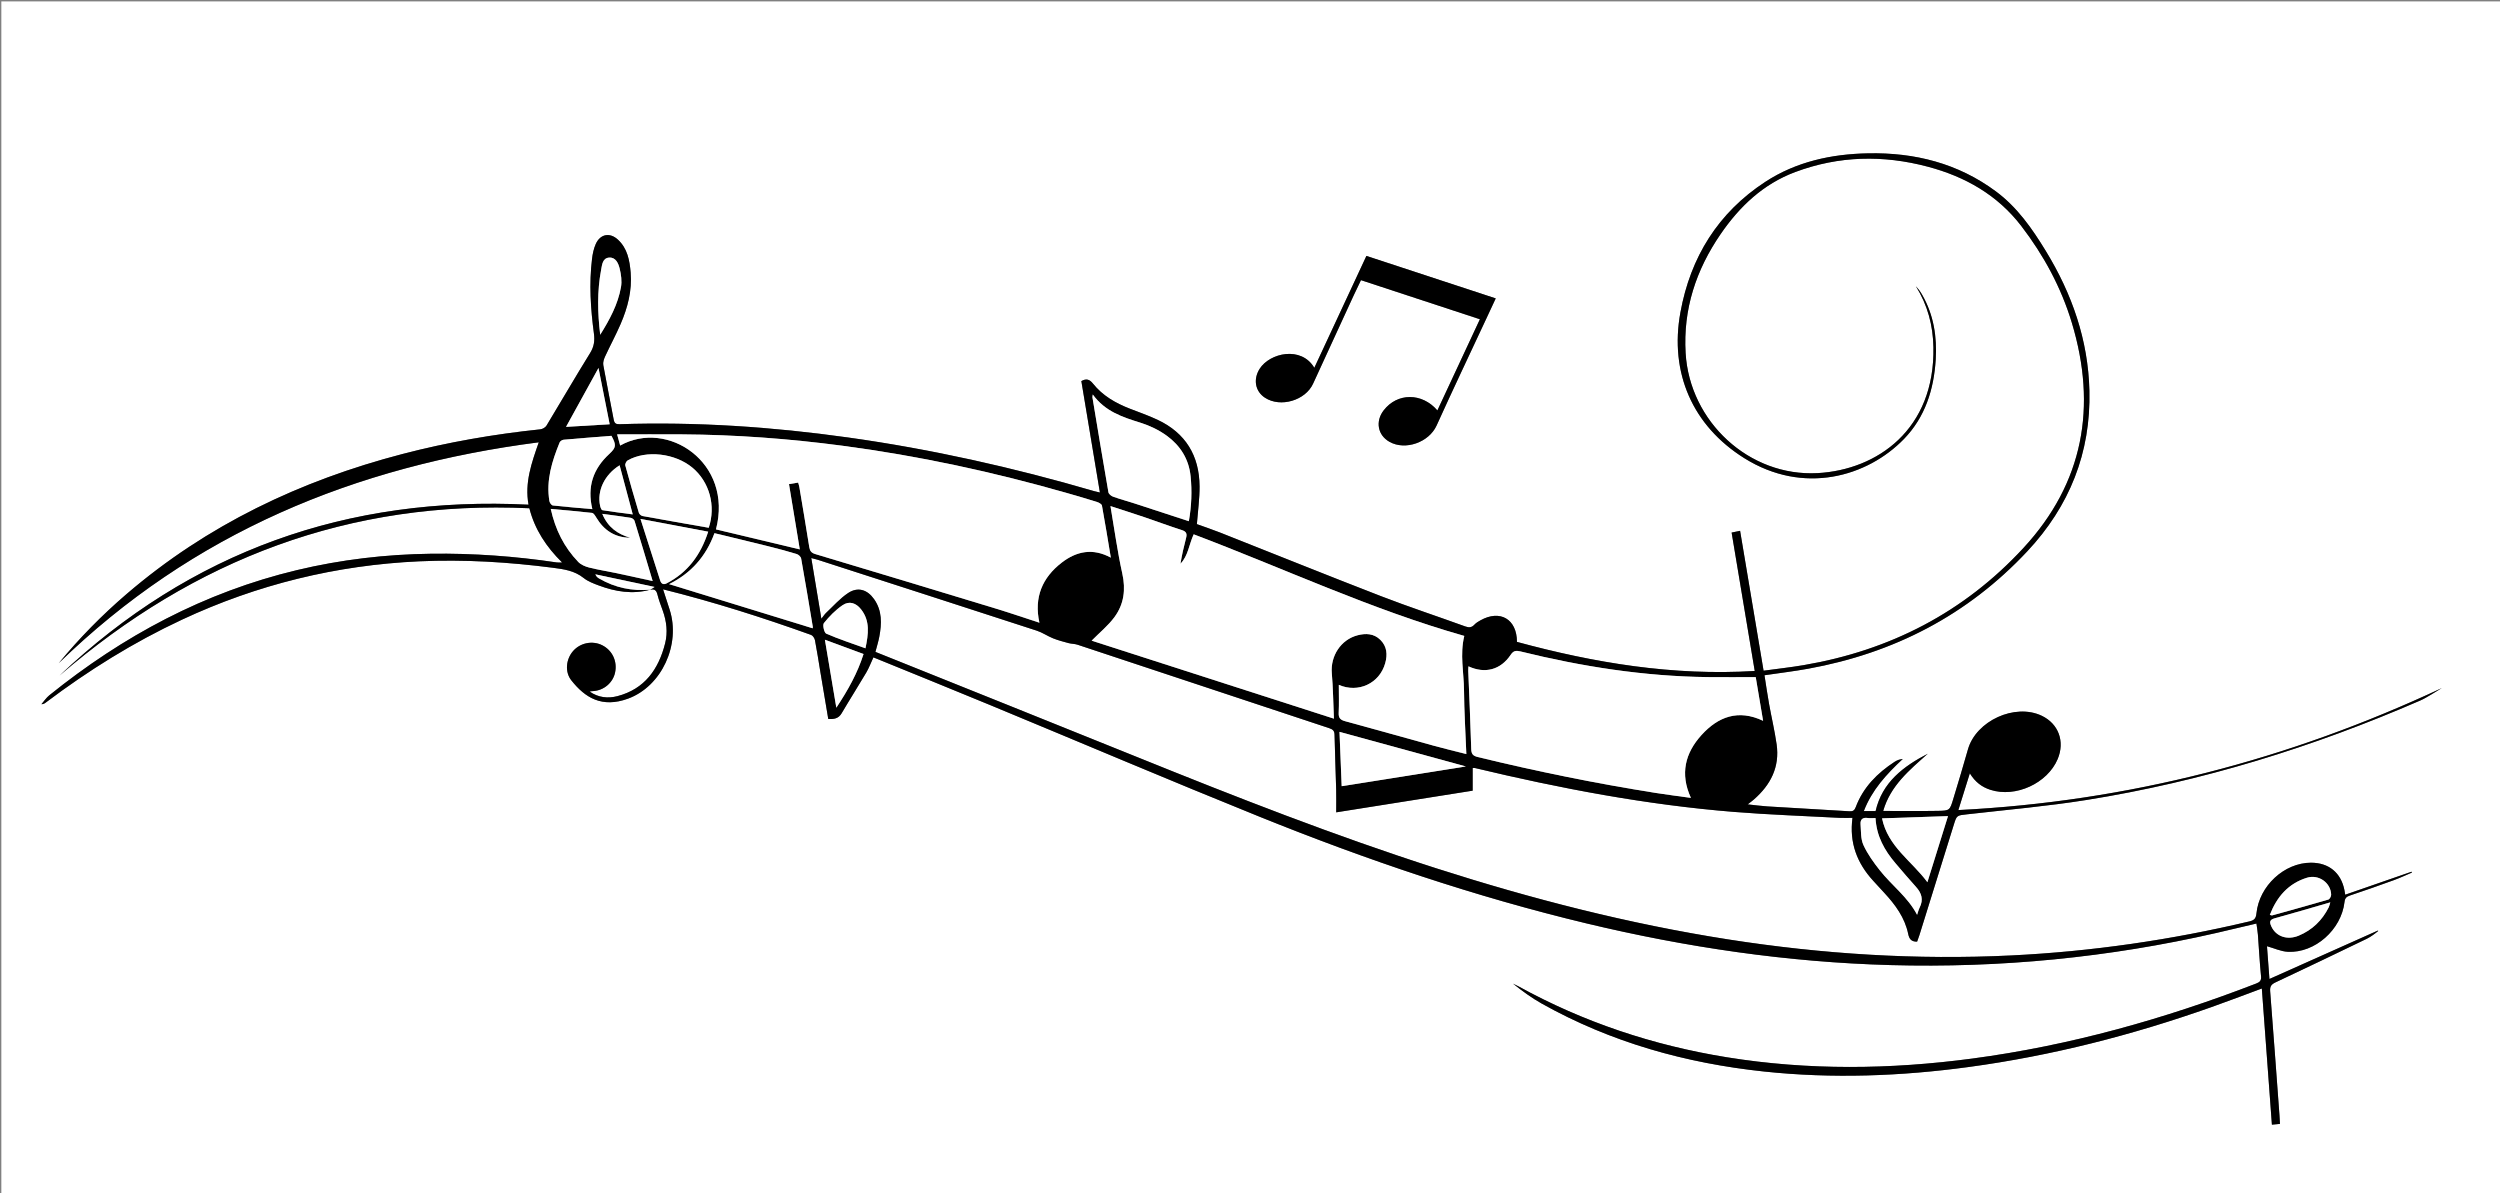 <svg version="1.1" id="Ebene_1" xmlns="http://www.w3.org/2000/svg" xmlns:xlink="http://www.w3.org/1999/xlink" x="0px" y="0px"
	 width="810.097px" height="386.593px" viewBox="0 0 810.097 386.593" enable-background="new 0 0 810.097 386.593"
	 xml:space="preserve">
<rect x="0" y="0" width="810.097" height="386.593" fill="#808080" stroke="none"/>
<g>
	<path fill-rule="evenodd" clip-rule="evenodd" fill="#FFFFFF" d="M810.387,387.981c-269.973,0.003-539.944,0.003-809.954,0.003
		c0-129.157,0-258.318,0-387.535c269.959,0,539.956,0,809.954,0C810.387,129.605,810.387,258.792,810.387,387.981z M210.62,191.133
		c1.308-0.365,2.036,0.021,2.388,1.442c0.44,1.783,1.103,3.515,1.728,5.247c1.26,3.495,1.692,7.076,0.775,10.686
		c-2.131,8.389-6.626,14.763-15.449,17.071c-3.111,0.813-6.198,0.458-8.967-1.458c0.37-0.179,0.728-0.16,1.083-0.181
		c3.501-0.211,6.45-2.726,7.137-6.079c0.744-3.634-0.928-7.139-4.189-8.78c-3.123-1.572-7.059-0.802-9.393,1.84
		c-2.327,2.634-2.787,6.768-0.619,9.513c4.483,5.679,9.937,9.038,18.384,5.951c10.894-3.981,17.152-17.545,13.471-28.884
		c-0.678-2.085-1.356-4.171-2.128-6.547c16.563,4.133,32.359,9.171,47.976,14.777c0.564,0.203,1.131,1.069,1.256,1.712
		c0.644,3.295,1.139,6.618,1.692,9.93c0.868,5.185,1.741,10.368,2.622,15.616c1.844,0.066,3.305-0.123,4.319-1.849
		c2.599-4.426,5.363-8.755,7.971-13.177c0.888-1.506,1.505-3.173,2.334-4.954c12.769,5.214,25.404,10.313,37.991,15.524
		c29.08,12.04,58.042,24.367,87.226,36.146c34.475,13.915,69.629,25.849,105.829,34.53c32.388,7.768,65.185,12.59,98.503,13.512
		c35.612,0.986,70.804-2.449,105.542-10.395c4.287-0.98,8.563-2.011,13.065-3.07c0.178,1.319,0.392,2.471,0.48,3.632
		c0.342,4.468,0.563,8.947,1.009,13.403c0.146,1.444-0.36,1.945-1.578,2.415c-29.78,11.501-60.327,20.095-92.029,24.313
		c-26.541,3.532-53.064,3.858-79.568-0.438c-23.816-3.861-46.385-11.353-67.535-23.02c-0.545-0.301-1.117-0.552-1.676-0.825
		c2.985,2.383,6.049,4.632,9.339,6.475c22.412,12.559,46.631,19.305,72.053,22.004c22.135,2.351,44.209,1.521,66.241-1.464
		c26.93-3.647,53.097-10.354,78.685-19.414c5.389-1.907,10.728-3.956,16.331-6.029c1.091,14.741,2.171,29.35,3.265,44.124
		c1-0.095,1.748-0.166,2.607-0.248c-0.059-1.044-0.093-1.892-0.155-2.736c-0.992-13.406-1.962-26.814-3.016-40.216
		c-0.124-1.563,0.305-2.242,1.766-2.925c9.897-4.626,19.729-9.392,29.575-14.128c0.708-0.341,1.369-0.791,2.022-1.234
		c0.574-0.392,1.106-0.845,1.657-1.271c-0.046-0.044-0.092-0.087-0.138-0.13c-11.621,5.189-23.243,10.379-35.119,15.683
		c-0.302-4.024-0.561-7.471-0.796-10.617c2.289,0.636,4.514,1.694,6.785,1.809c8.755,0.437,17.303-7.159,18.332-16.104
		c0.146-1.267,0.607-1.751,1.766-2.136c4.748-1.578,9.468-3.244,14.17-4.953c2.006-0.729,3.944-1.645,5.914-2.476
		c-0.043-0.093-0.085-0.187-0.128-0.279c-7.115,2.468-14.23,4.936-21.489,7.453c-0.12-0.714-0.176-1.096-0.25-1.475
		c-1.107-5.658-5.079-8.907-10.869-8.896c-8.616,0.019-16.748,7.515-17.642,16.432c-0.159,1.594-0.684,2.212-2.215,2.575
		c-25.389,6.016-51.104,9.76-77.162,11.04c-30.782,1.512-61.383-0.432-91.813-5.193c-32.216-5.042-63.69-13.131-94.714-23.082
		c-32.753-10.505-64.742-23.05-96.61-35.932c-27.348-11.055-54.74-22.002-82.112-32.997c-0.957-0.384-1.915-0.768-2.881-1.154
		c0.456-1.757,0.956-3.324,1.26-4.929c0.803-4.231,0.952-8.408-1.692-12.164c-2.181-3.098-5.261-4.069-8.404-1.986
		c-2.639,1.747-4.792,4.232-7.133,6.421c-0.484,0.453-0.845,1.038-1.544,1.914c-1.137-6.839-2.189-13.171-3.271-19.675
		c0.88,0.232,1.459,0.357,2.02,0.538c23.682,7.65,47.368,15.287,71.032,22.991c1.842,0.6,3.493,1.767,5.304,2.491
		c1.625,0.651,3.339,1.098,5.035,1.552c0.941,0.252,1.968,0.209,2.886,0.513c27.189,9.009,54.367,18.054,81.563,27.044
		c1.188,0.393,1.693,0.869,1.721,2.158c0.126,5.925,0.371,11.847,0.528,17.771c0.063,2.345,0.011,4.692,0.011,7.348
		c15.075-2.394,29.612-4.702,44.212-7.021c0-2.575,0-4.956,0-7.348c0.344,0,0.548-0.039,0.73,0.006
		c27.672,6.616,55.571,11.939,83.967,14.226c11.355,0.913,22.754,1.308,34.134,1.917c1.362,0.072,2.731,0.01,4.251,0.01
		c-1.081,8.082,1.493,14.671,6.695,20.361c1.201,1.313,2.4,2.627,3.61,3.932c3.579,3.863,6.664,8.041,7.749,13.321
		c0.349,1.697,1.077,2.536,2.889,2.492c0.241-0.679,0.506-1.346,0.719-2.029c3.726-11.941,7.449-23.884,11.162-35.829
		c0.975-3.137,0.971-3.019,4.362-3.405c12.889-1.472,25.838-2.593,38.638-4.639c37.448-5.986,73.408-17.133,108.165-32.233
		c1.261-0.548,2.439-1.296,3.635-1.987c1.132-0.656,2.234-1.361,3.35-2.045c-49.626,23.213-101.607,36.783-156.671,39.538
		c1.261-4.036,2.435-7.796,3.721-11.912c1.752,2.866,3.939,4.462,6.666,5.346c8.149,2.639,18.491-2.092,21.802-9.973
		c2.389-5.687,0.289-11.407-5.144-14.011c-8.681-4.16-21.324,1.632-23.941,10.912c-1.519,5.384-3.14,10.738-4.764,16.091
		c-1.104,3.636-1.141,3.738-4.941,3.805c-5.843,0.101-11.688,0.026-17.753,0.026c2.337-8.181,8.52-13.268,14.47-18.552
		c-7.956,4.129-14.787,9.273-16.927,18.594c-1.247,0-2.435,0-3.818,0c2.626-6.836,7.266-11.869,12.634-16.896
		c-0.771,0.161-1.095,0.186-1.385,0.3c-0.425,0.169-0.85,0.362-1.232,0.611c-5.654,3.673-10.23,8.294-12.646,14.729
		c-0.401,1.069-0.938,1.39-2.027,1.322c-8.877-0.548-17.759-1.034-26.636-1.581c-1.989-0.122-3.968-0.407-6.336-0.658
		c0.918-0.723,1.497-1.139,2.031-1.606c5.391-4.721,8.382-10.499,7.345-17.807c-0.628-4.427-1.673-8.792-2.464-13.196
		c-0.552-3.078-0.99-6.178-1.474-9.233c4.904-0.726,9.548-1.279,14.141-2.113c27.755-5.04,51.646-17.363,71.012-38.046
		c13.693-14.624,20.617-31.953,20.133-52.049c-0.395-16.417-5.635-31.396-14.145-45.298c-4.417-7.216-9.228-14.145-16.149-19.274
		c-12.313-9.125-26.324-12.64-41.434-12.343c-11.868,0.234-23.261,2.69-33.283,9.236c-15.315,10.001-24.258,24.417-27.522,42.325
		c-3.569,19.574,3.965,36.721,20.668,47.195c19.236,12.063,39.9,6.058,51.788-6.208c6.853-7.07,9.682-16.034,10.276-25.708
		c0.452-7.361-0.642-14.46-4.377-20.976c-0.294-0.514-0.61-1.019-0.961-1.495c-0.335-0.457-0.729-0.871-1.097-1.303
		c3.826,6.076,5.552,12.694,5.691,19.737c0.527,26.676-18.226,39.756-37.496,40.819c-22.213,1.223-41.493-16.683-42.801-38.914
		c-0.836-14.194,3.375-26.925,11.317-38.504c6.155-8.973,13.799-16.261,24.221-20.154c14.118-5.273,28.462-5.567,42.925-1.727
		c12.099,3.213,22.58,9.147,30.311,19.225c7.275,9.484,12.92,19.896,16.379,31.364c8.196,27.168,3.83,51.833-15.67,72.954
		c-19.263,20.864-43.26,33.217-71.199,37.973c-4.265,0.726-8.573,1.196-13.022,1.807c-2.563-15.275-5.075-30.234-7.607-45.324
		c-1.088,0.224-1.885,0.387-2.748,0.565c2.512,15.038,4.982,29.83,7.491,44.849c-26.487,1.623-51.941-2.604-77.048-9.423
		c-0.028-7.411-5.498-10.543-11.832-6.979c-0.685,0.385-1.399,0.8-1.925,1.365c-0.887,0.956-1.726,1.067-2.965,0.617
		c-9.095-3.304-18.297-6.325-27.318-9.814c-17.439-6.746-34.78-13.75-52.171-20.621c-2.554-1.009-5.164-1.879-7.507-2.726
		c0.32-4.246,0.894-8.24,0.869-12.23c-0.063-9.932-4.51-17.299-13.604-21.576c-2.914-1.37-5.974-2.432-8.979-3.602
		c-4.611-1.796-8.831-4.201-11.954-8.127c-1.106-1.391-2.154-1.719-3.767-0.813c1.994,11.966,3.988,23.939,6.014,36.104
		c-0.832-0.196-1.347-0.292-1.847-0.439c-26.208-7.657-52.788-13.612-79.838-17.404c-24.52-3.438-49.145-5.108-73.91-4.291
		c-1.246,0.041-1.735-0.267-1.965-1.515c-1.086-5.89-2.315-11.755-3.368-17.65c-0.156-0.872,0.192-1.936,0.583-2.784
		c1.628-3.526,3.487-6.948,5.025-10.51c2.292-5.311,3.757-10.842,3.26-16.706c-0.333-3.917-1.031-7.761-4.094-10.616
		c-2.635-2.457-5.766-1.875-7.223,1.418c-0.652,1.475-0.996,3.14-1.192,4.753c-0.987,8.104-0.464,16.19,0.61,24.241
		c0.309,2.316,0.053,4.234-1.237,6.312c-4.827,7.773-9.399,15.704-14.143,23.529c-0.36,0.594-1.287,1.112-2.001,1.187
		c-15.09,1.584-29.999,4.167-44.684,8c-33.099,8.641-63.303,22.992-89.41,45.403c-7.952,6.826-15.272,14.275-21.954,22.376
		c43.327-42.181,96.013-63.896,155.559-71.579c-2.355,6.748-4.613,13.068-3.321,20.215c-58.67-2.917-109.414,15.117-151.988,55.393
		c43.707-37.761,94.034-56.932,152.256-54.236c1.75,6.848,5.462,12.499,10.618,17.573c-0.825,0-1.274,0.056-1.706-0.008
		c-13.514-2.019-27.092-3.005-40.766-2.827c-14.688,0.192-29.175,1.891-43.456,5.306c-29.961,7.166-56.393,21.339-80.253,40.572
		c-0.985,0.795-1.709,1.914-2.556,2.881c0.692-0.004,1.064-0.275,1.431-0.553c13.819-10.427,28.445-19.526,44.148-26.859
		c24.358-11.377,49.96-17.663,76.818-18.889c14.529-0.663,28.975,0.233,43.378,2.088c3.526,0.454,6.981,0.942,9.938,3.313
		c1.401,1.123,3.222,1.796,4.941,2.437c5.394,2.012,10.909,2.919,16.609,1.356L210.62,191.133z M425.888,119.186
		c-4.234-7.17-14.474-4.818-17.716,0.331c-2.133,3.388-1.47,7.274,1.733,9.366c5.025,3.28,13.102,0.884,15.592-4.571
		c4.347-9.521,8.737-19.022,13.119-28.528c0.759-1.648,1.562-3.276,2.388-5.003c12.912,4.245,25.635,8.427,38.542,12.67
		c-4.655,9.984-9.201,19.732-13.777,29.547c-5.005-5.815-13.015-5.754-17.417-0.005c-2.738,3.576-1.918,8.015,1.881,10.165
		c5.179,2.933,12.822,0.138,15.266-5.253c5.243-11.567,10.7-23.038,16.069-34.548c1.015-2.175,2.028-4.349,3.106-6.661
		c-14.145-4.648-27.995-9.199-41.903-13.769C437.092,95.124,431.519,107.093,425.888,119.186z"/>
	<path fill-rule="evenodd" clip-rule="evenodd" d="M210.683,191.084c-5.701,1.563-11.215,0.655-16.609-1.356
		c-1.719-0.641-3.54-1.313-4.941-2.437c-2.957-2.37-6.413-2.858-9.938-3.313c-14.404-1.855-28.849-2.751-43.378-2.088
		c-26.858,1.226-52.46,7.512-76.818,18.889c-15.703,7.333-30.329,16.433-44.148,26.859c-0.367,0.277-0.739,0.549-1.431,0.553
		c0.846-0.967,1.57-2.086,2.556-2.881c23.86-19.233,50.292-33.406,80.253-40.572c14.281-3.415,28.769-5.114,43.456-5.306
		c13.674-0.179,27.252,0.808,40.766,2.827c0.432,0.064,0.881,0.008,1.706,0.008c-5.156-5.074-8.869-10.725-10.618-17.573
		c-58.222-2.695-108.55,16.475-152.256,54.236c42.574-40.276,93.318-58.31,151.988-55.393c-1.292-7.146,0.966-13.467,3.321-20.215
		c-59.546,7.683-112.232,29.398-155.559,71.579c6.682-8.101,14.002-15.55,21.954-22.376c26.107-22.411,56.311-36.762,89.41-45.403
		c14.685-3.833,29.593-6.417,44.684-8c0.714-0.075,1.641-0.593,2.001-1.187c4.744-7.826,9.316-15.756,14.143-23.529
		c1.29-2.077,1.546-3.996,1.237-6.312c-1.074-8.051-1.597-16.137-0.61-24.241c0.196-1.613,0.54-3.278,1.192-4.753
		c1.457-3.293,4.588-3.875,7.223-1.418c3.063,2.855,3.761,6.699,4.094,10.616c0.498,5.864-0.967,11.395-3.26,16.706
		c-1.538,3.563-3.397,6.984-5.025,10.51c-0.391,0.848-0.739,1.912-0.583,2.784c1.053,5.895,2.282,11.76,3.368,17.65
		c0.23,1.248,0.719,1.556,1.965,1.515c24.765-0.817,49.39,0.852,73.91,4.291c27.05,3.792,53.629,9.747,79.838,17.404
		c0.5,0.146,1.015,0.243,1.847,0.439c-2.026-12.165-4.021-24.138-6.014-36.104c1.613-0.907,2.66-0.578,3.767,0.813
		c3.123,3.926,7.343,6.331,11.954,8.127c3.005,1.17,6.065,2.232,8.979,3.602c9.094,4.277,13.541,11.644,13.604,21.576
		c0.025,3.99-0.548,7.984-0.869,12.23c2.343,0.847,4.953,1.716,7.507,2.726c17.392,6.872,34.732,13.875,52.171,20.621
		c9.021,3.489,18.224,6.511,27.318,9.814c1.239,0.45,2.078,0.339,2.965-0.617c0.525-0.565,1.24-0.98,1.925-1.365
		c6.334-3.564,11.804-0.433,11.832,6.979c25.106,6.818,50.561,11.046,77.048,9.423c-2.509-15.02-4.979-29.812-7.491-44.849
		c0.863-0.178,1.66-0.341,2.748-0.565c2.532,15.09,5.044,30.049,7.607,45.324c4.449-0.61,8.758-1.081,13.022-1.807
		c27.939-4.756,51.937-17.109,71.199-37.973c19.5-21.122,23.866-45.786,15.67-72.954c-3.459-11.468-9.104-21.88-16.379-31.364
		c-7.73-10.078-18.212-16.012-30.311-19.225c-14.463-3.841-28.807-3.547-42.925,1.727c-10.422,3.893-18.065,11.181-24.221,20.154
		c-7.942,11.579-12.153,24.311-11.317,38.504c1.308,22.231,20.588,40.137,42.801,38.914c19.271-1.063,38.023-14.143,37.496-40.819
		c-0.14-7.043-1.865-13.661-5.691-19.737c0.368,0.433,0.762,0.847,1.097,1.303c0.351,0.477,0.667,0.981,0.961,1.495
		c3.735,6.516,4.829,13.615,4.377,20.976c-0.595,9.674-3.424,18.638-10.276,25.708c-11.888,12.266-32.552,18.272-51.788,6.208
		c-16.703-10.475-24.237-27.621-20.668-47.195c3.265-17.908,12.207-32.324,27.522-42.325c10.022-6.545,21.415-9.002,33.283-9.236
		c15.109-0.297,29.12,3.217,41.434,12.343c6.922,5.129,11.732,12.058,16.149,19.274c8.51,13.901,13.75,28.881,14.145,45.298
		c0.484,20.096-6.439,37.425-20.133,52.049c-19.366,20.683-43.257,33.006-71.012,38.046c-4.593,0.834-9.236,1.388-14.141,2.113
		c0.483,3.056,0.922,6.155,1.474,9.233c0.791,4.404,1.836,8.77,2.464,13.196c1.037,7.308-1.954,13.086-7.345,17.807
		c-0.534,0.468-1.113,0.884-2.031,1.606c2.368,0.251,4.347,0.536,6.336,0.658c8.877,0.547,17.759,1.033,26.636,1.581
		c1.09,0.067,1.626-0.253,2.027-1.322c2.416-6.436,6.992-11.057,12.646-14.729c0.383-0.249,0.808-0.442,1.232-0.611
		c0.29-0.114,0.614-0.139,1.385-0.3c-5.368,5.027-10.008,10.061-12.634,16.896c1.384,0,2.571,0,3.818,0
		c2.14-9.32,8.971-14.465,16.927-18.594c-5.95,5.284-12.133,10.371-14.47,18.552c6.064,0,11.91,0.074,17.753-0.026
		c3.801-0.066,3.838-0.169,4.941-3.805c1.624-5.353,3.245-10.707,4.764-16.091c2.617-9.28,15.261-15.072,23.941-10.912
		c5.433,2.604,7.532,8.324,5.144,14.011c-3.311,7.881-13.652,12.611-21.802,9.973c-2.727-0.884-4.914-2.479-6.666-5.346
		c-1.286,4.116-2.46,7.876-3.721,11.912c55.063-2.755,107.045-16.325,156.671-39.538c-1.115,0.684-2.218,1.389-3.35,2.045
		c-1.195,0.691-2.374,1.439-3.635,1.987c-34.757,15.101-70.717,26.247-108.165,32.233c-12.8,2.046-25.749,3.167-38.638,4.639
		c-3.392,0.387-3.388,0.269-4.362,3.405c-3.713,11.945-7.437,23.888-11.162,35.829c-0.213,0.684-0.478,1.351-0.719,2.029
		c-1.812,0.044-2.54-0.795-2.889-2.492c-1.085-5.28-4.17-9.458-7.749-13.321c-1.21-1.305-2.409-2.619-3.61-3.932
		c-5.202-5.69-7.776-12.279-6.695-20.361c-1.52,0-2.889,0.063-4.251-0.01c-11.38-0.609-22.778-1.004-34.134-1.917
		c-28.396-2.286-56.295-7.609-83.967-14.226c-0.183-0.045-0.387-0.006-0.73-0.006c0,2.392,0,4.772,0,7.348
		c-14.6,2.318-29.137,4.627-44.212,7.021c0-2.655,0.053-5.003-0.011-7.348c-0.157-5.925-0.402-11.847-0.528-17.771
		c-0.027-1.289-0.532-1.766-1.721-2.158c-27.195-8.99-54.373-18.035-81.563-27.044c-0.918-0.304-1.945-0.261-2.886-0.513
		c-1.696-0.454-3.41-0.9-5.035-1.552c-1.811-0.725-3.461-1.892-5.304-2.491c-23.664-7.704-47.351-15.341-71.032-22.991
		c-0.561-0.181-1.14-0.306-2.02-0.538c1.082,6.504,2.134,12.836,3.271,19.675c0.699-0.876,1.06-1.461,1.544-1.914
		c2.34-2.188,4.494-4.674,7.133-6.421c3.144-2.083,6.224-1.111,8.404,1.986c2.644,3.756,2.495,7.933,1.692,12.164
		c-0.304,1.604-0.805,3.172-1.26,4.929c0.966,0.387,1.924,0.771,2.881,1.154c27.373,10.995,54.764,21.942,82.112,32.997
		c31.868,12.882,63.857,25.427,96.61,35.932c31.023,9.951,62.498,18.04,94.714,23.082c30.431,4.762,61.031,6.705,91.813,5.193
		c26.059-1.28,51.773-5.024,77.162-11.04c1.531-0.363,2.056-0.981,2.215-2.575c0.894-8.917,9.025-16.413,17.642-16.432
		c5.79-0.012,9.762,3.237,10.869,8.896c0.074,0.379,0.13,0.761,0.25,1.475c7.259-2.518,14.374-4.985,21.489-7.453
		c0.043,0.093,0.085,0.187,0.128,0.279c-1.97,0.831-3.908,1.747-5.914,2.476c-4.702,1.709-9.422,3.375-14.17,4.953
		c-1.158,0.385-1.62,0.869-1.766,2.136c-1.029,8.944-9.577,16.54-18.332,16.104c-2.271-0.114-4.496-1.173-6.785-1.809
		c0.235,3.146,0.494,6.593,0.796,10.617c11.876-5.304,23.498-10.493,35.119-15.683c0.046,0.043,0.092,0.086,0.138,0.13
		c-0.551,0.426-1.083,0.879-1.657,1.271c-0.653,0.443-1.314,0.894-2.022,1.234c-9.846,4.736-19.678,9.502-29.575,14.128
		c-1.461,0.683-1.89,1.361-1.766,2.925c1.054,13.401,2.023,26.81,3.016,40.216c0.063,0.845,0.097,1.692,0.155,2.736
		c-0.859,0.082-1.607,0.153-2.607,0.248c-1.094-14.774-2.174-29.383-3.265-44.124c-5.604,2.073-10.942,4.122-16.331,6.029
		c-25.588,9.06-51.755,15.767-78.685,19.414c-22.032,2.985-44.106,3.814-66.241,1.464c-25.422-2.699-49.641-9.445-72.053-22.004
		c-3.29-1.843-6.354-4.092-9.339-6.475c0.559,0.273,1.131,0.524,1.676,0.825c21.15,11.667,43.719,19.158,67.535,23.02
		c26.504,4.297,53.027,3.971,79.568,0.438c31.702-4.219,62.249-12.813,92.029-24.313c1.218-0.47,1.724-0.971,1.578-2.415
		c-0.446-4.456-0.667-8.936-1.009-13.403c-0.089-1.161-0.303-2.313-0.48-3.632c-4.503,1.06-8.778,2.09-13.065,3.07
		c-34.738,7.945-69.93,11.381-105.542,10.395c-33.318-0.922-66.115-5.744-98.503-13.512c-36.2-8.682-71.354-20.615-105.829-34.53
		c-29.184-11.779-58.146-24.106-87.226-36.146c-12.587-5.212-25.222-10.311-37.991-15.524c-0.829,1.781-1.446,3.448-2.334,4.954
		c-2.607,4.422-5.372,8.751-7.971,13.177c-1.014,1.726-2.475,1.915-4.319,1.849c-0.881-5.248-1.754-10.432-2.622-15.616
		c-0.554-3.312-1.049-6.635-1.692-9.93c-0.125-0.643-0.692-1.509-1.256-1.712c-15.617-5.606-31.413-10.645-47.976-14.777
		c0.772,2.376,1.45,4.462,2.128,6.547c3.682,11.339-2.577,24.902-13.471,28.884c-8.447,3.087-13.901-0.272-18.384-5.951
		c-2.167-2.745-1.708-6.879,0.619-9.513c2.334-2.642,6.27-3.412,9.393-1.84c3.261,1.642,4.933,5.146,4.189,8.78
		c-0.687,3.354-3.636,5.868-7.137,6.079c-0.355,0.021-0.714,0.002-1.083,0.181c2.769,1.916,5.856,2.271,8.967,1.458
		c8.823-2.309,13.318-8.683,15.449-17.071c0.917-3.609,0.485-7.19-0.775-10.686c-0.625-1.732-1.287-3.464-1.728-5.247
		c-0.352-1.422-1.081-1.808-2.385-1.444c0.378-0.24,0.752-0.479,1.479-0.939c-6.6-1.406-12.896-2.748-19.191-4.089
		c0.32,0.763,0.784,1.094,1.274,1.378C199.298,190.444,204.811,191.59,210.683,191.084z M258.631,156.374
		c0.163,0.594,0.318,1.018,0.392,1.455c1.087,6.493,2.191,12.984,3.221,19.486c0.2,1.266,0.712,1.856,1.991,2.239
		c19.483,5.834,38.951,11.718,58.409,17.636c4.696,1.429,9.342,3.024,14.166,4.594c-1.81-8.231,0.949-14.625,7.236-19.476
		c4.763-3.675,10.052-4.802,15.905-1.608c-0.96-5.76-1.854-11.331-2.877-16.878c-0.088-0.476-0.978-0.963-1.587-1.156
		c-3.137-0.994-6.299-1.915-9.463-2.823c-24.021-6.894-48.389-12.154-73.171-15.425c-17.191-2.269-34.46-3.555-51.807-3.667
		c-6.906-0.044-13.813-0.007-21.073-0.007c0.441,1.622,0.708,2.606,0.986,3.63c15.262-8.589,36.715,5.476,31.047,27.169
		c8.972,2.143,17.941,4.284,27.157,6.484c-1.189-7.186-2.332-14.096-3.499-21.153C256.736,156.693,257.567,156.553,258.631,156.374z
		 M433.828,221.921c0,3.059,0.103,6.087-0.041,9.104c-0.079,1.668,0.591,2.266,2.097,2.675c9.593,2.605,19.156,5.315,28.74,7.952
		c3.396,0.933,6.821,1.754,10.529,2.702c-0.277-7.119-0.704-13.885-0.757-20.653c-0.045-5.807-1.387-11.626,0.088-17.639
		c-30.12-8.533-58.468-21.871-87.685-32.922c-1.531,3.324-1.784,6.958-4.286,9.527c0.467-2.827,1.087-5.575,1.811-8.296
		c0.366-1.378,0.146-2.126-1.378-2.609c-4.014-1.273-7.959-2.765-11.949-4.117c-3.593-1.217-7.209-2.364-11.164-3.656
		c1.29,7.531,2.259,14.77,3.838,21.873c1.157,5.204,0.524,9.923-2.526,14.08c-2.047,2.791-4.834,5.04-7.413,7.655
		c25.818,8.313,51.981,16.735,78.51,25.276c-0.229-5.283-0.273-10.013-0.683-14.71c-0.486-5.574,2.909-10.896,8.344-12.311
		c2.643-0.688,5.281-0.607,7.393,1.489c2.154,2.14,2.342,4.771,1.574,7.53C447.031,221.489,440.091,224.676,433.828,221.921z
		 M475.837,215.92c-0.028,0.613-0.081,1.063-0.063,1.51c0.331,8.425,0.724,16.848,0.965,25.274c0.047,1.629,0.552,2.219,2.122,2.602
		c19.069,4.647,38.285,8.561,57.671,11.635c3.722,0.591,7.465,1.056,11.388,1.604c-3.602-7.821-1.831-14.554,3.426-20.357
		c5.377-5.937,11.912-8.447,19.97-4.616c-0.846-5.012-1.65-9.784-2.388-14.156c-5.377,0-10.439,0.049-15.5-0.009
		c-20.589-0.236-40.786-3.396-60.732-8.313c-1.477-0.364-2.274-0.252-3.198,1.129C486.26,217.053,481.2,218.405,475.837,215.92z
		 M216.804,189.28c15.623,4.805,31.06,9.552,46.519,14.307c0.01-0.061,0.096-0.256,0.066-0.432
		c-1.238-7.401-2.46-14.805-3.787-22.19c-0.102-0.565-0.867-1.265-1.461-1.444c-3.086-0.935-6.206-1.768-9.335-2.548
		c-5.729-1.428-11.475-2.794-17.292-4.205C228.753,180.358,223.851,185.797,216.804,189.28z M354.099,127.83
		c-0.079,0.673-0.126,0.808-0.105,0.932c1.705,10.254,3.395,20.511,5.179,30.752c0.098,0.56,0.899,1.21,1.512,1.429
		c2.29,0.818,4.646,1.447,6.961,2.197c5.805,1.882,11.601,3.792,17.586,5.751c0.871-4.92,1.063-9.731,0.566-14.599
		c-0.565-5.549-3.338-9.883-7.663-13.056c-2.544-1.866-5.56-3.315-8.58-4.258C363.777,135.175,358.121,133.37,354.099,127.83z
		 M229.657,171.015c2.386-7.089,0.24-14.869-5.287-19.47c-5.632-4.689-14.944-5.771-20.975-2.356
		c-0.444,0.251-0.896,1.181-0.771,1.64c1.388,5.137,2.868,10.25,4.397,15.347c0.132,0.439,0.744,0.956,1.205,1.04
		C215.328,168.514,222.441,169.748,229.657,171.015z M195.165,166.509c1.826,4.374,4.982,6.562,9.024,7.737
		c-4.989-0.049-8.516-2.429-10.99-6.573c-0.344-0.577-0.851-1.417-1.359-1.476c-4.365-0.507-8.747-0.862-13.374-1.287
		c1.478,6.738,4.34,12.419,8.902,17.169c0.871,0.907,2.257,1.501,3.513,1.819c2.932,0.743,5.934,1.203,8.897,1.827
		c3.833,0.809,7.655,1.666,11.708,2.551c-1.999-6.686-3.9-13.106-5.874-19.504c-0.131-0.426-0.773-0.906-1.239-0.981
		C201.458,167.323,198.524,166.964,195.165,166.509z M475.001,248.359c-13.949-3.817-27.36-7.486-40.951-11.206
		c0.238,5.936,0.469,11.681,0.706,17.602C448.194,252.619,461.352,250.528,475.001,248.359z M191.941,164.977
		c-1.755-7.285,0.291-13.071,5.449-17.849c2.267-2.099,2.399-2.88,0.746-5.904c-5.123,0.406-10.307,0.796-15.485,1.261
		c-0.471,0.042-1.141,0.472-1.311,0.888c-2.478,6.085-4.43,12.287-3.315,18.992c0.09,0.541,0.685,1.375,1.118,1.424
		C183.313,164.257,187.497,164.585,191.941,164.977z M207.541,168.152c2.253,7.033,4.328,13.468,6.369,19.914
		c0.368,1.161,1.103,1.481,2.094,0.969c6.843-3.541,11.048-9.207,13.479-16.75C222.169,170.907,215.102,169.577,207.541,168.152z
		 M609.852,265.175c1.91,9.2,9.593,13.762,14.699,20.693c2.281-7.319,4.443-14.255,6.675-21.416
		C624.144,264.692,617.266,264.925,609.852,265.175z M607.74,265.079c-0.991,0-1.785,0.096-2.548-0.02
		c-1.626-0.246-2.418,0.491-2.303,2.018c0.173,2.27,0.021,4.755,0.924,6.73c1.346,2.944,3.31,5.667,5.333,8.229
		c3.851,4.876,9.049,8.617,12.066,14.397c0.31-0.899,0.485-1.682,0.835-2.377c1.266-2.511,0.656-4.617-1.15-6.617
		c-2.294-2.54-4.508-5.152-6.727-7.76C610.645,275.535,608.064,270.952,607.74,265.079z M280.444,210.077
		c0.949-4.607,1.556-8.811-1.399-12.595c-1.667-2.135-3.859-2.861-6.051-1.357c-2.276,1.562-4.291,3.621-6.021,5.781
		c-0.486,0.606,0.086,3.127,0.761,3.421C271.798,207.1,276.033,208.48,280.444,210.077z M271.004,229.327
		c3.779-5.721,6.847-11.197,8.821-17.395c-4.249-1.571-8.249-3.051-12.529-4.634C268.555,214.776,269.736,221.792,271.004,229.327z
		 M735.512,296.455c0.487,0.123,0.625,0.207,0.73,0.178c6.079-1.688,12.162-3.359,18.215-5.135c0.439-0.13,0.938-1.033,0.928-1.566
		c-0.081-3.826-3.994-6.703-7.853-5.508C741.535,286.282,737.793,290.564,735.512,296.455z M197.558,137.484
		c-1.199-6.05-2.351-11.858-3.618-18.251c-3.619,6.563-6.976,12.653-10.524,19.089C188.43,138.025,192.863,137.763,197.558,137.484z
		 M194.492,108.472c3.022-4.838,5.738-9.818,6.735-15.455c0.341-1.927,0.038-4.074-0.436-6.006c-0.409-1.668-1.269-3.697-3.412-3.54
		c-2.136,0.157-2.283,2.333-2.588,3.951C193.476,94.385,193.636,101.394,194.492,108.472z M755.108,292.396
		c-6.177,1.785-12.082,3.555-18.028,5.172c-1.711,0.466-1.675,1.289-1.101,2.569c1.477,3.29,5.114,4.623,8.899,3.047
		c4.36-1.816,7.584-4.933,9.709-9.157C754.806,293.592,754.891,293.09,755.108,292.396z M200.778,150.771
		c-4.893,3.051-7.364,8.262-6.322,13.134c0.111,0.521,0.425,1.363,0.75,1.416c3.183,0.522,6.388,0.909,9.826,1.365
		C203.553,161.153,202.184,156.031,200.778,150.771z"/>
	<path fill-rule="evenodd" clip-rule="evenodd" d="M425.888,119.186c5.631-12.092,11.204-24.062,16.883-36.259
		c13.908,4.57,27.759,9.121,41.903,13.769c-1.078,2.312-2.092,4.486-3.106,6.661c-5.369,11.51-10.826,22.981-16.069,34.548
		c-2.443,5.391-10.087,8.186-15.266,5.253c-3.799-2.15-4.619-6.589-1.881-10.165c4.402-5.749,12.412-5.81,17.417,0.005
		c4.576-9.815,9.122-19.563,13.777-29.547c-12.907-4.243-25.63-8.425-38.542-12.67c-0.826,1.727-1.629,3.354-2.388,5.003
		c-4.382,9.505-8.772,19.006-13.119,28.528c-2.49,5.455-10.567,7.851-15.592,4.571c-3.204-2.092-3.867-5.978-1.733-9.366
		C411.415,114.367,421.654,112.016,425.888,119.186z"/>
	<path fill-rule="evenodd" clip-rule="evenodd" fill="#FFFFFF" d="M258.631,156.374c-1.064,0.179-1.895,0.319-2.968,0.5
		c1.167,7.057,2.31,13.967,3.499,21.153c-9.215-2.2-18.185-4.342-27.157-6.484c5.668-21.693-15.786-35.758-31.047-27.169
		c-0.278-1.024-0.545-2.008-0.986-3.63c7.26,0,14.167-0.037,21.073,0.007c17.347,0.112,34.615,1.398,51.807,3.667
		c24.782,3.271,49.15,8.532,73.171,15.425c3.164,0.908,6.326,1.829,9.463,2.823c0.609,0.193,1.499,0.681,1.587,1.156
		c1.023,5.547,1.917,11.119,2.877,16.878c-5.853-3.194-11.142-2.067-15.905,1.608c-6.287,4.851-9.046,11.245-7.236,19.476
		c-4.824-1.569-9.469-3.165-14.166-4.594c-19.458-5.918-38.926-11.802-58.409-17.636c-1.279-0.383-1.791-0.974-1.991-2.239
		c-1.03-6.502-2.133-12.993-3.221-19.486C258.95,157.391,258.794,156.967,258.631,156.374z"/>
	<path fill-rule="evenodd" clip-rule="evenodd" fill="#FFFFFF" d="M433.828,221.921c6.264,2.755,13.203-0.432,15.042-7.049
		c0.768-2.76,0.58-5.391-1.574-7.53c-2.111-2.097-4.75-2.177-7.393-1.489c-5.435,1.415-8.83,6.736-8.344,12.311
		c0.409,4.697,0.453,9.427,0.683,14.71c-26.529-8.541-52.692-16.964-78.51-25.276c2.579-2.615,5.366-4.864,7.413-7.655
		c3.05-4.157,3.683-8.876,2.526-14.08c-1.579-7.103-2.548-14.342-3.838-21.873c3.954,1.292,7.571,2.439,11.164,3.656
		c3.99,1.352,7.935,2.844,11.949,4.117c1.524,0.483,1.744,1.231,1.378,2.609c-0.723,2.721-1.344,5.47-1.811,8.296
		c2.502-2.569,2.754-6.203,4.286-9.527c29.217,11.052,57.565,24.389,87.685,32.922c-1.475,6.013-0.133,11.832-0.088,17.639
		c0.053,6.769,0.479,13.534,0.757,20.653c-3.708-0.948-7.134-1.77-10.529-2.702c-9.584-2.637-19.147-5.347-28.74-7.952
		c-1.506-0.409-2.176-1.007-2.097-2.675C433.93,228.008,433.828,224.979,433.828,221.921z"/>
	<path fill-rule="evenodd" clip-rule="evenodd" fill="#FFFFFF" d="M475.837,215.92c5.362,2.485,10.423,1.133,13.659-3.698
		c0.924-1.381,1.722-1.493,3.198-1.129c19.946,4.918,40.144,8.077,60.732,8.313c5.061,0.058,10.123,0.009,15.5,0.009
		c0.737,4.372,1.542,9.145,2.388,14.156c-8.058-3.831-14.593-1.32-19.97,4.616c-5.257,5.804-7.027,12.536-3.426,20.357
		c-3.923-0.549-7.666-1.014-11.388-1.604c-19.386-3.074-38.602-6.987-57.671-11.635c-1.57-0.383-2.075-0.973-2.122-2.602
		c-0.241-8.427-0.634-16.85-0.965-25.274C475.756,216.982,475.809,216.533,475.837,215.92z"/>
	<path fill-rule="evenodd" clip-rule="evenodd" fill="#FFFFFF" d="M216.804,189.28c7.047-3.483,11.949-8.922,14.708-16.512
		c5.817,1.411,11.563,2.777,17.292,4.205c3.13,0.78,6.249,1.613,9.335,2.548c0.595,0.18,1.36,0.879,1.461,1.444
		c1.327,7.385,2.549,14.789,3.787,22.19c0.03,0.176-0.056,0.371-0.066,0.432C247.864,198.832,232.427,194.085,216.804,189.28z"/>
	<path fill-rule="evenodd" clip-rule="evenodd" fill="#FFFFFF" d="M354.099,127.83c4.022,5.54,9.678,7.345,15.456,9.148
		c3.02,0.943,6.036,2.392,8.58,4.258c4.324,3.173,7.097,7.506,7.663,13.056c0.497,4.868,0.305,9.678-0.566,14.599
		c-5.985-1.959-11.781-3.869-17.586-5.751c-2.315-0.75-4.671-1.379-6.961-2.197c-0.613-0.219-1.414-0.869-1.512-1.429
		c-1.784-10.241-3.474-20.498-5.179-30.752C353.973,128.638,354.02,128.503,354.099,127.83z"/>
	<path fill-rule="evenodd" clip-rule="evenodd" fill="#FFFFFF" d="M229.657,171.015c-7.216-1.267-14.33-2.5-21.431-3.8
		c-0.461-0.084-1.073-0.601-1.205-1.04c-1.529-5.097-3.009-10.209-4.397-15.347c-0.125-0.459,0.327-1.389,0.771-1.64
		c6.031-3.415,15.342-2.333,20.975,2.356C229.897,156.146,232.043,163.925,229.657,171.015z"/>
	<path fill-rule="evenodd" clip-rule="evenodd" fill="#FFFFFF" d="M195.165,166.509c3.36,0.455,6.293,0.814,9.209,1.282
		c0.465,0.075,1.107,0.555,1.239,0.981c1.974,6.398,3.875,12.818,5.874,19.504c-4.053-0.885-7.875-1.742-11.708-2.551
		c-2.963-0.625-5.966-1.084-8.897-1.827c-1.255-0.318-2.642-0.912-3.513-1.819c-4.562-4.75-7.424-10.431-8.902-17.169
		c4.627,0.424,9.009,0.78,13.374,1.287c0.508,0.059,1.015,0.899,1.359,1.476c2.475,4.145,6.001,6.524,10.99,6.573
		C200.146,173.071,196.991,170.883,195.165,166.509z"/>
	<path fill-rule="evenodd" clip-rule="evenodd" fill="#FFFFFF" d="M475.001,248.359c-13.649,2.169-26.808,4.26-40.245,6.396
		c-0.237-5.921-0.468-11.666-0.706-17.602C447.641,240.873,461.052,244.542,475.001,248.359z"/>
	<path fill-rule="evenodd" clip-rule="evenodd" fill="#FFFFFF" d="M191.941,164.977c-4.444-0.392-8.628-0.719-12.797-1.187
		c-0.434-0.049-1.028-0.883-1.118-1.424c-1.115-6.706,0.837-12.907,3.315-18.992c0.169-0.416,0.839-0.846,1.311-0.888
		c5.178-0.465,10.362-0.855,15.485-1.261c1.653,3.024,1.521,3.805-0.746,5.904C192.232,151.905,190.186,157.692,191.941,164.977z"/>
	<path fill-rule="evenodd" clip-rule="evenodd" fill="#FFFFFF" d="M207.541,168.152c7.562,1.424,14.628,2.755,21.942,4.133
		c-2.431,7.543-6.636,13.209-13.479,16.75c-0.991,0.513-1.726,0.192-2.094-0.969C211.869,181.621,209.794,175.185,207.541,168.152z"
		/>
	<path fill-rule="evenodd" clip-rule="evenodd" fill="#FFFFFF" d="M609.852,265.175c7.414-0.25,14.292-0.482,21.374-0.723
		c-2.231,7.161-4.394,14.097-6.675,21.416C619.445,278.937,611.762,274.375,609.852,265.175z"/>
	<path fill-rule="evenodd" clip-rule="evenodd" fill="#FFFFFF" d="M607.74,265.079c0.324,5.873,2.905,10.456,6.431,14.601
		c2.219,2.607,4.433,5.22,6.727,7.76c1.807,2,2.416,4.106,1.15,6.617c-0.35,0.695-0.525,1.478-0.835,2.377
		c-3.018-5.78-8.216-9.521-12.066-14.397c-2.023-2.562-3.987-5.284-5.333-8.229c-0.902-1.976-0.751-4.461-0.924-6.73
		c-0.115-1.526,0.677-2.264,2.303-2.018C605.955,265.175,606.749,265.079,607.74,265.079z"/>
	<path fill-rule="evenodd" clip-rule="evenodd" fill="#FFFFFF" d="M280.444,210.077c-4.411-1.597-8.646-2.978-12.71-4.75
		c-0.675-0.294-1.247-2.814-0.761-3.421c1.73-2.16,3.745-4.22,6.021-5.781c2.192-1.504,4.383-0.777,6.051,1.357
		C282,201.267,281.394,205.47,280.444,210.077z"/>
	<path fill-rule="evenodd" clip-rule="evenodd" fill="#FFFFFF" d="M271.004,229.327c-1.269-7.535-2.45-14.551-3.708-22.028
		c4.281,1.583,8.28,3.063,12.529,4.634C277.851,218.13,274.784,223.606,271.004,229.327z"/>
	<path fill-rule="evenodd" clip-rule="evenodd" fill="#FFFFFF" d="M735.512,296.455c2.281-5.891,6.022-10.173,12.021-12.031
		c3.858-1.195,7.771,1.682,7.853,5.508c0.011,0.533-0.488,1.437-0.928,1.566c-6.053,1.775-12.136,3.447-18.215,5.135
		C736.137,296.662,736,296.578,735.512,296.455z"/>
	<path fill-rule="evenodd" clip-rule="evenodd" fill="#FFFFFF" d="M197.558,137.484c-4.694,0.278-9.128,0.541-14.142,0.838
		c3.548-6.436,6.905-12.526,10.524-19.089C195.207,125.626,196.358,131.435,197.558,137.484z"/>
	<path fill-rule="evenodd" clip-rule="evenodd" fill="#FFFFFF" d="M194.492,108.472c-0.856-7.078-1.016-14.087,0.298-21.051
		c0.306-1.618,0.453-3.794,2.588-3.951c2.143-0.157,3.003,1.872,3.412,3.54c0.474,1.932,0.777,4.079,0.436,6.006
		C200.229,98.653,197.514,103.634,194.492,108.472z"/>
	<path fill-rule="evenodd" clip-rule="evenodd" fill="#FFFFFF" d="M755.108,292.396c-0.217,0.693-0.302,1.195-0.521,1.631
		c-2.125,4.225-5.349,7.341-9.709,9.157c-3.785,1.576-7.423,0.243-8.899-3.047c-0.574-1.28-0.61-2.104,1.101-2.569
		C743.026,295.951,748.931,294.182,755.108,292.396z"/>
	<path fill-rule="evenodd" clip-rule="evenodd" fill="#FFFFFF" d="M200.778,150.771c1.406,5.26,2.775,10.382,4.254,15.915
		c-3.438-0.457-6.643-0.843-9.826-1.365c-0.325-0.053-0.638-0.896-0.75-1.416C193.414,159.033,195.885,153.822,200.778,150.771z"/>
	<path fill-rule="evenodd" clip-rule="evenodd" fill="#FFFFFF" d="M210.683,191.084c-5.872,0.506-11.384-0.64-16.497-3.604
		c-0.49-0.284-0.954-0.615-1.274-1.378c6.295,1.341,12.591,2.683,19.191,4.089c-0.727,0.461-1.101,0.699-1.479,0.939
		C210.62,191.133,210.683,191.084,210.683,191.084z"/>
</g>
</svg>
